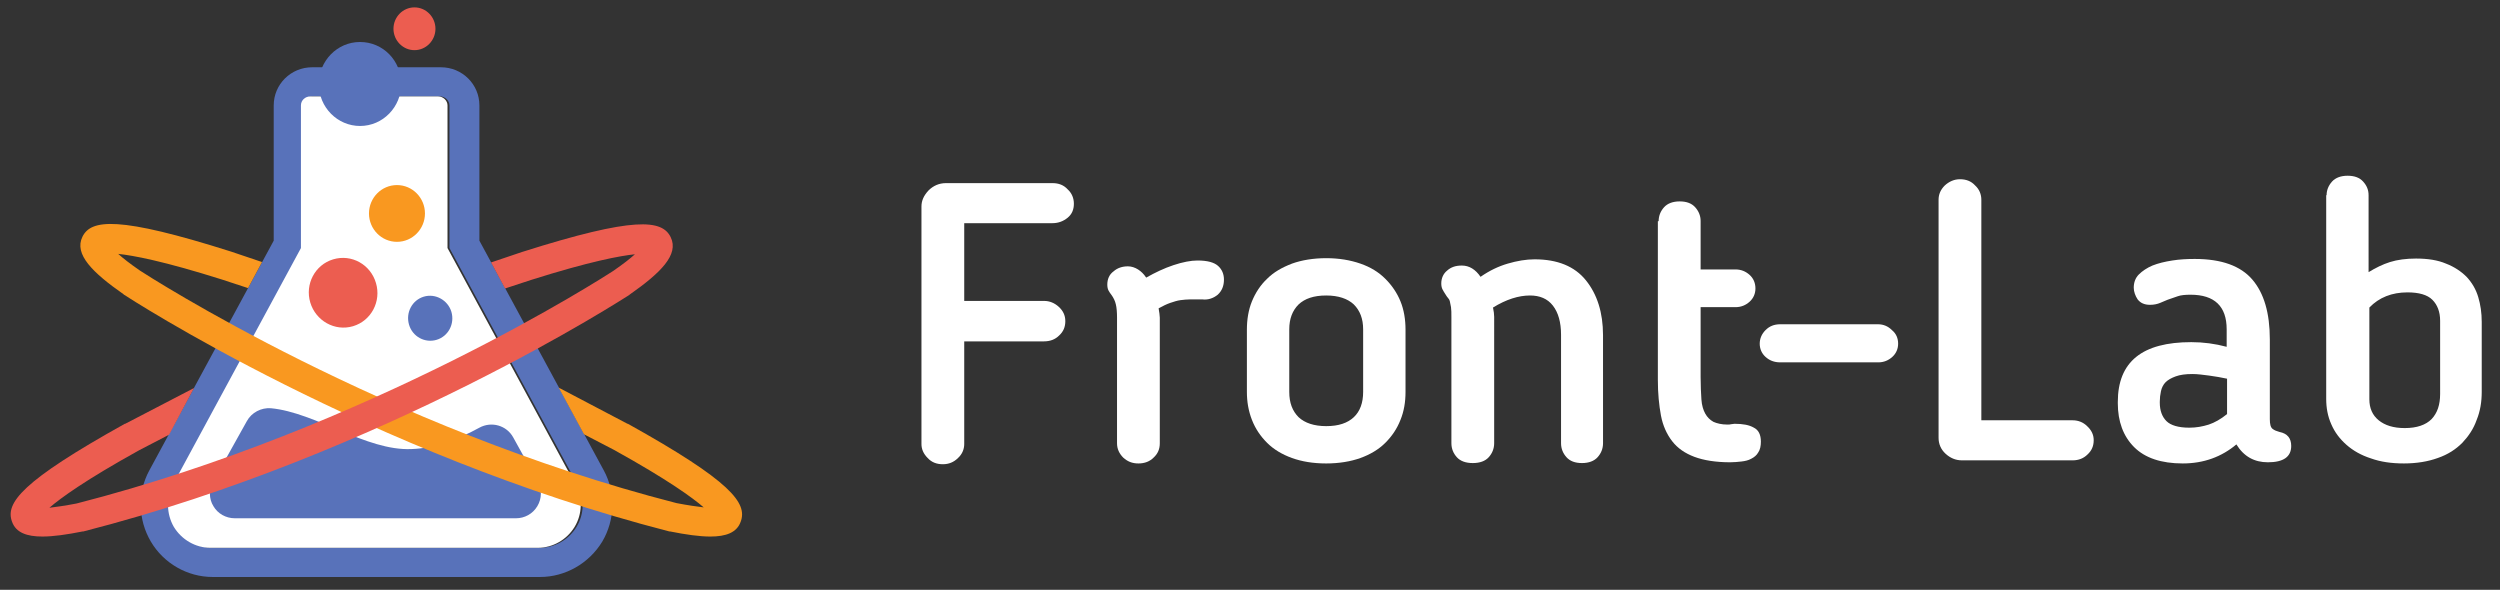 <?xml version="1.0" encoding="utf-8"?>
<!-- Generator: Adobe Illustrator 22.0.1, SVG Export Plug-In . SVG Version: 6.00 Build 0)  -->
<svg version="1.1" id="Calque_1" xmlns="http://www.w3.org/2000/svg" xmlns:xlink="http://www.w3.org/1999/xlink" x="0px" y="0px"
	 viewBox="0 0 643 151.7" style="enable-background:new 0 0 643 151.7;" xml:space="preserve">
<rect x="0" y="0" width="643" height="151.7" fill="#333333" stroke="none"/>
<style type="text/css">
	.st0{fill:#FFFFFF;}
	.st1{fill:#5872BA;}
	.st2{fill:#F99820;}
	.st3{fill:#EC5D50;}
</style>
<g>
	<path class="st0" d="M248,114.2c0,1.3-0.5,2.6-1.6,3.6c-1.1,1.1-2.4,1.6-3.9,1.6c-1.6,0-2.9-0.5-3.9-1.6c-1.1-1.1-1.6-2.3-1.6-3.6
		V53.1c0-1.5,0.6-2.8,1.8-4.1c1.2-1.2,2.7-1.9,4.5-1.9h27.4c1.6,0,2.9,0.5,3.9,1.6c1.1,1,1.6,2.3,1.6,3.7c0,1.5-0.5,2.7-1.6,3.6
		c-1.1,0.9-2.4,1.4-3.9,1.4H248v20h20.6c1.3,0,2.6,0.5,3.7,1.5c1.1,1,1.7,2.2,1.7,3.7c0,1.5-0.5,2.7-1.6,3.7c-1,1-2.3,1.5-3.9,1.5
		H248V114.2z"/>
	<path class="st0" d="M309.2,77c-1.1,0-2.1,0-3,0c-0.9,0-1.8,0.1-2.6,0.2c-0.8,0.1-1.7,0.4-2.6,0.7c-0.9,0.3-1.9,0.8-3,1.4
		c0.1,0.5,0.1,0.9,0.2,1.3c0,0.4,0.1,0.7,0.1,1.1V114c0,1.5-0.5,2.7-1.6,3.7c-1,1-2.3,1.5-3.9,1.5c-1.6,0-2.8-0.5-3.9-1.5
		c-1-1-1.6-2.2-1.6-3.7V81.7c0-1.4-0.1-2.6-0.3-3.4c-0.2-0.9-0.6-1.7-1.1-2.4c-0.3-0.4-0.6-0.8-0.8-1.2c-0.2-0.4-0.3-0.9-0.3-1.5
		c0-1.4,0.5-2.6,1.6-3.4c1-0.9,2.3-1.3,3.7-1.3c0.9,0,1.8,0.3,2.6,0.8c0.8,0.5,1.5,1.2,2.1,2.1c2.3-1.3,4.6-2.4,7-3.2
		c2.4-0.8,4.5-1.2,6.2-1.2c2.6,0,4.3,0.5,5.3,1.4c1,0.9,1.5,2.1,1.5,3.5c0,1.6-0.5,2.9-1.6,3.9C312.1,76.7,310.7,77.2,309.2,77z"/>
	<path class="st0" d="M341.1,119.2c-3.4,0-6.3-0.5-8.8-1.4c-2.5-0.9-4.7-2.2-6.4-3.9c-1.7-1.7-3-3.6-3.9-5.9
		c-0.9-2.3-1.3-4.7-1.3-7.2v-16c0-2.6,0.4-5.1,1.3-7.3c0.9-2.2,2.2-4.2,3.9-5.8c1.7-1.7,3.8-2.9,6.4-3.9c2.5-0.9,5.5-1.4,8.8-1.4
		c3.3,0,6.2,0.5,8.8,1.4c2.6,0.9,4.7,2.2,6.4,3.9c1.7,1.7,3,3.6,3.9,5.8c0.9,2.2,1.3,4.7,1.3,7.3v16c0,2.6-0.4,5-1.3,7.2
		c-0.9,2.3-2.2,4.2-3.9,5.9c-1.7,1.7-3.9,3-6.4,3.9C347.4,118.7,344.4,119.2,341.1,119.2z M341.1,109.6c3.2,0,5.5-0.8,7.1-2.3
		c1.6-1.5,2.4-3.7,2.4-6.5V84.7c0-2.7-0.8-4.8-2.4-6.4c-1.6-1.5-4-2.3-7.1-2.3c-3.2,0-5.5,0.8-7.1,2.3c-1.6,1.6-2.4,3.7-2.4,6.4
		v16.1c0,2.8,0.8,4.9,2.4,6.5C335.6,108.8,338,109.6,341.1,109.6z"/>
	<path class="st0" d="M384.3,114c0,1.4-0.5,2.6-1.4,3.6c-0.9,1-2.3,1.5-4.1,1.5s-3.2-0.5-4.1-1.5c-0.9-1-1.4-2.2-1.4-3.6V81.6
		c0-1.1,0-1.9-0.1-2.6c-0.1-0.6-0.2-1.1-0.3-1.5c-0.1-0.4-0.3-0.7-0.5-0.9c-0.2-0.2-0.3-0.4-0.5-0.7c-0.4-0.6-0.7-1.1-0.9-1.5
		c-0.2-0.4-0.3-0.9-0.3-1.5c0-1.3,0.5-2.5,1.5-3.3c1-0.9,2.2-1.3,3.8-1.3c1.9,0,3.5,1,4.8,2.9c2.3-1.6,4.6-2.7,7-3.4
		c2.4-0.7,4.7-1.1,6.9-1.1c5.9,0,10.3,1.8,13.2,5.4c2.9,3.6,4.4,8.3,4.4,14.1V114c0,1.4-0.5,2.6-1.4,3.6c-0.9,1-2.3,1.5-4,1.5
		c-1.8,0-3.1-0.5-4-1.5c-0.9-1-1.4-2.2-1.4-3.6V86.1c0-3.2-0.7-5.7-2.1-7.5c-1.4-1.8-3.4-2.6-5.9-2.6c-2.9,0-6.1,1-9.5,3.1
		c0.2,0.9,0.3,1.8,0.3,2.4V114z"/>
	<path class="st0" d="M426.6,56.9c0-1.4,0.5-2.6,1.4-3.6c0.9-1,2.3-1.5,4-1.5c1.8,0,3.1,0.5,4,1.5c0.9,1,1.4,2.2,1.4,3.5v12.5h9
		c1.4,0,2.6,0.5,3.6,1.4c1,0.9,1.5,2.1,1.5,3.5c0,1.3-0.5,2.5-1.5,3.4c-1,0.9-2.2,1.4-3.6,1.4h-9V97c0,2.2,0.1,4.1,0.2,5.7
		c0.1,1.6,0.5,2.8,1,3.7c0.5,0.9,1.2,1.6,2.1,2.1c0.9,0.4,2.1,0.7,3.6,0.7c0.3,0,0.7,0,1-0.1c0.3,0,0.6-0.1,0.8-0.1
		c2.2,0,3.8,0.3,5,1c1.2,0.6,1.8,1.8,1.8,3.6c0,1.1-0.2,2.1-0.7,2.8c-0.4,0.7-1,1.2-1.8,1.6c-0.7,0.4-1.6,0.6-2.5,0.7
		c-0.9,0.1-1.9,0.2-2.9,0.2c-3.7,0-6.8-0.5-9.2-1.4c-2.4-0.9-4.3-2.2-5.7-4c-1.4-1.8-2.4-4-2.9-6.6c-0.5-2.7-0.8-5.7-0.8-9.2V56.9z"
		/>
	<path class="st0" d="M488.2,88.4c0,1.3-0.5,2.5-1.5,3.4c-1,0.9-2.2,1.4-3.6,1.4h-25.2c-1.6,0-2.8-0.5-3.8-1.4
		c-1-0.9-1.5-2.1-1.5-3.4c0-1.3,0.5-2.5,1.5-3.5c1-1,2.2-1.5,3.8-1.5H483c1.4,0,2.6,0.5,3.6,1.5C487.7,85.8,488.2,87,488.2,88.4z"/>
	<path class="st0" d="M538.5,113.2c0,1.5-0.5,2.7-1.6,3.7c-1,1-2.3,1.5-3.8,1.5h-28.5c-1.6,0-3-0.6-4.2-1.7
		c-1.2-1.1-1.8-2.5-1.8-4.1V51.4c0-1.4,0.5-2.6,1.6-3.7c1.1-1,2.4-1.6,3.9-1.6c1.6,0,2.9,0.5,3.9,1.6c1.1,1,1.6,2.3,1.6,3.7v56.7
		h23.5c1.4,0,2.7,0.5,3.7,1.5C537.9,110.6,538.5,111.8,538.5,113.2z"/>
	<path class="st0" d="M572.7,84.7c0-5.9-3.1-8.9-9.3-8.9c-1.3,0-2.5,0.1-3.3,0.4c-0.9,0.3-1.8,0.6-2.6,0.9l-1.9,0.8
		c-0.7,0.3-1.6,0.5-2.6,0.5c-1.5,0-2.5-0.5-3.2-1.4c-0.6-0.9-1-2-1-3c0-1.3,0.4-2.5,1.3-3.4c0.9-0.9,2.1-1.7,3.5-2.3
		c1.5-0.6,3.2-1,5.1-1.3c1.9-0.3,3.8-0.4,5.8-0.4c6.9,0,11.8,1.8,14.8,5.3c3,3.5,4.5,8.6,4.5,15.4v20.5c0,1.3,0.2,2.1,0.7,2.5
		c0.5,0.4,1.1,0.6,1.8,0.8c2,0.4,3,1.6,3,3.6c0,2.8-2,4.2-6,4.2c-3.5,0-6.2-1.5-8.1-4.6c-3.8,3.2-8.4,4.9-13.8,4.9
		c-5.5,0-9.7-1.4-12.5-4.2c-2.8-2.8-4.2-6.6-4.2-11.3v-0.3C544.7,93,551,88,563.6,88c3.1,0,6.1,0.4,9.1,1.2V84.7z M563.9,96.2
		c-1.8,0-3.2,0.2-4.3,0.6c-1.1,0.4-2,0.9-2.6,1.5c-0.6,0.6-1,1.4-1.2,2.3c-0.2,0.9-0.3,1.8-0.3,2.7v0.3c0,2,0.6,3.6,1.7,4.7
		c1.1,1.1,3.1,1.7,5.9,1.7c1.8,0,3.4-0.3,5-0.8c1.5-0.5,3.1-1.4,4.7-2.7v-9.1c-1.5-0.3-3-0.6-4.6-0.8
		C566.6,96.4,565.2,96.2,563.9,96.2z"/>
	<path class="st0" d="M598.4,50.2c0-1.3,0.5-2.5,1.4-3.5c0.9-1,2.3-1.5,4-1.5c1.8,0,3.1,0.5,4,1.5c0.9,1,1.4,2.1,1.4,3.5V70
		c1.8-1.1,3.6-2,5.5-2.6c1.9-0.6,4.2-0.9,6.7-0.9c3,0,5.6,0.4,7.7,1.3c2.1,0.8,3.9,2,5.3,3.4c1.4,1.5,2.4,3.2,3,5.2
		c0.6,2,0.9,4.1,0.9,6.4v18c0,2.6-0.4,5-1.3,7.2c-0.8,2.3-2.1,4.2-3.7,5.9c-1.7,1.7-3.7,3-6.3,3.9c-2.5,0.9-5.4,1.4-8.7,1.4
		c-3.2,0-6-0.4-8.5-1.3c-2.5-0.8-4.6-2-6.3-3.5c-1.7-1.5-3-3.2-3.9-5.3c-0.9-2-1.3-4.2-1.3-6.5V50.2z M609.4,102.7
		c0,2.3,0.8,4.1,2.4,5.4s3.8,2,6.7,2c3.1,0,5.4-0.8,6.9-2.3c1.5-1.6,2.2-3.7,2.2-6.5V82.5c0-2.3-0.7-4.1-2-5.4
		c-1.3-1.3-3.5-1.9-6.4-1.9c-4,0-7.3,1.3-9.8,3.9V102.7z"/>
</g>
<g>
	<path class="st1" d="M138.9,148.4H54.7c-6.5,0-12.6-3.5-15.9-9.1c-3.3-5.6-3.5-12.6-0.4-18.3l32-59.1V27.1c0-5.4,4.4-9.8,9.9-9.8
		h33.1c5.5,0,9.9,4.4,9.9,9.8v34.8l32,59.1c3.1,5.7,2.9,12.7-0.4,18.3C151.5,144.9,145.4,148.4,138.9,148.4z M80.3,24.8
		c-1.3,0-2.4,1-2.4,2.3v36.7L45,124.6c-1.8,3.4-1.7,7.6,0.2,10.9c2,3.3,5.6,5.4,9.4,5.4h84.2c3.9,0,7.5-2.1,9.5-5.4
		c2-3.3,2.1-7.5,0.2-10.9l0,0l-32.9-60.8V27.1c0-1.2-1.1-2.3-2.4-2.3H80.3z"/>
	<path class="st0" d="M79.8,24.8c-1.3,0-2.4,1-2.4,2.3v36.7l-32.9,60.8c-1.8,3.4-1.7,7.6,0.2,10.9c2,3.3,5.6,5.4,9.4,5.4h84.2
		c3.9,0,7.5-2.1,9.5-5.4c2-3.3,2.1-7.5,0.2-10.9l0,0l-32.9-60.8V27.1c0-1.2-1.1-2.3-2.4-2.3H79.8z"/>
	<path class="st1" d="M138.2,130.2c-1.2,2-3.3,3.1-5.5,3.1H60.4c-2.3,0-4.4-1.2-5.5-3.1c-1.2-1.9-1.2-4.4-0.1-6.3l8.7-15.6
		c1.2-2.2,3.7-3.5,6.2-3.3c11.5,1.1,24.5,11,36.1,10.5c6.2-0.2,12-2.5,17.5-5.5c3.1-1.7,7-0.6,8.7,2.5l6.3,11.4
		C139.4,125.8,139.4,128.2,138.2,130.2z"/>
	<g>
		<path class="st2" d="M143.7,99.7l17.7,9.3c0,0,0.1,0,0.1,0c26.6,14.8,30.8,20.4,29,25.2c-1,2.8-3.8,3.8-7.8,3.8
			c-2.8,0-6.3-0.5-10.3-1.3c-0.1,0-0.1,0-0.2,0C94.8,116.8,32.5,76.2,31.9,75.8c0,0-0.1,0-0.1-0.1c-8-5.6-12.8-10.3-10.6-14.8
			c2.2-4.5,9.2-5.4,38.2,3.8l8,2.7l-3.6,6.7l-6.7-2.2c-15.2-4.8-22.9-6.2-26.7-6.6c1.2,1.1,3,2.5,5.6,4.3c2,1.3,62.7,40.5,138,59.8
			c3.1,0.6,5.4,0.9,7,1.1c-2.9-2.5-9.2-7.1-23.1-14.8l-7.7-4L143.7,99.7z"/>
	</g>
	<g>
		<path class="st3" d="M49.9,99.8L32.2,109c0,0-0.1,0-0.1,0c-26.6,14.8-30.8,20.4-29,25.2c1,2.8,3.8,3.8,7.8,3.8
			c2.8,0,6.3-0.5,10.3-1.3c0.1,0,0.1,0,0.2,0c77.4-19.8,139.7-60.4,140.4-60.8c0,0,0.1,0,0.1-0.1c8-5.6,12.8-10.3,10.6-14.8
			c-2.2-4.5-9.2-5.4-38.2,3.8l-8,2.7l3.6,6.7l6.7-2.2c15.2-4.8,22.9-6.2,26.7-6.6c-1.2,1.1-3,2.5-5.6,4.3c-2,1.3-62.7,40.5-138,59.8
			c-3.1,0.6-5.4,0.9-7,1.1c2.9-2.5,9.2-7.1,23.1-14.8l7.7-4L49.9,99.8z"/>
	</g>
	<g>
		<g>
			<path class="st2" d="M102.1,47.6c-4,0-7.2,3.3-7.2,7.3s3.2,7.3,7.2,7.3c4,0,7.2-3.3,7.2-7.3S106.1,47.6,102.1,47.6z"/>
		</g>
	</g>
	<g>
		<g>
			<path class="st3" d="M106.6,1.9c-3,0-5.4,2.5-5.4,5.5s2.4,5.5,5.4,5.5c3,0,5.4-2.5,5.4-5.5S109.6,1.9,106.6,1.9z"/>
		</g>
	</g>
	<g>
		<g>
			<path class="st3" d="M85.7,66.7c-4.7,1.4-7.3,6.4-5.9,11.1c1.4,4.7,6.3,7.5,11,6.1c4.7-1.4,7.3-6.4,5.9-11.1
				C95.3,68,90.4,65.3,85.7,66.7z"/>
		</g>
	</g>
	<g>
		<g>
			<path class="st1" d="M92.6,10.8c-5.9,0-10.6,4.9-10.6,10.8c0,6,4.8,10.8,10.6,10.8c5.9,0,10.6-4.9,10.6-10.8
				C103.2,15.6,98.5,10.8,92.6,10.8z"/>
		</g>
	</g>
	<g>
		<g>
			<path class="st1" d="M109,76.3c-3,0.9-4.7,4.1-3.8,7.2c0.9,3.1,4.1,4.8,7.1,3.9c3-0.9,4.7-4.1,3.8-7.2
				C115.2,77.2,112,75.4,109,76.3z"/>
		</g>
	</g>
</g>
</svg>
